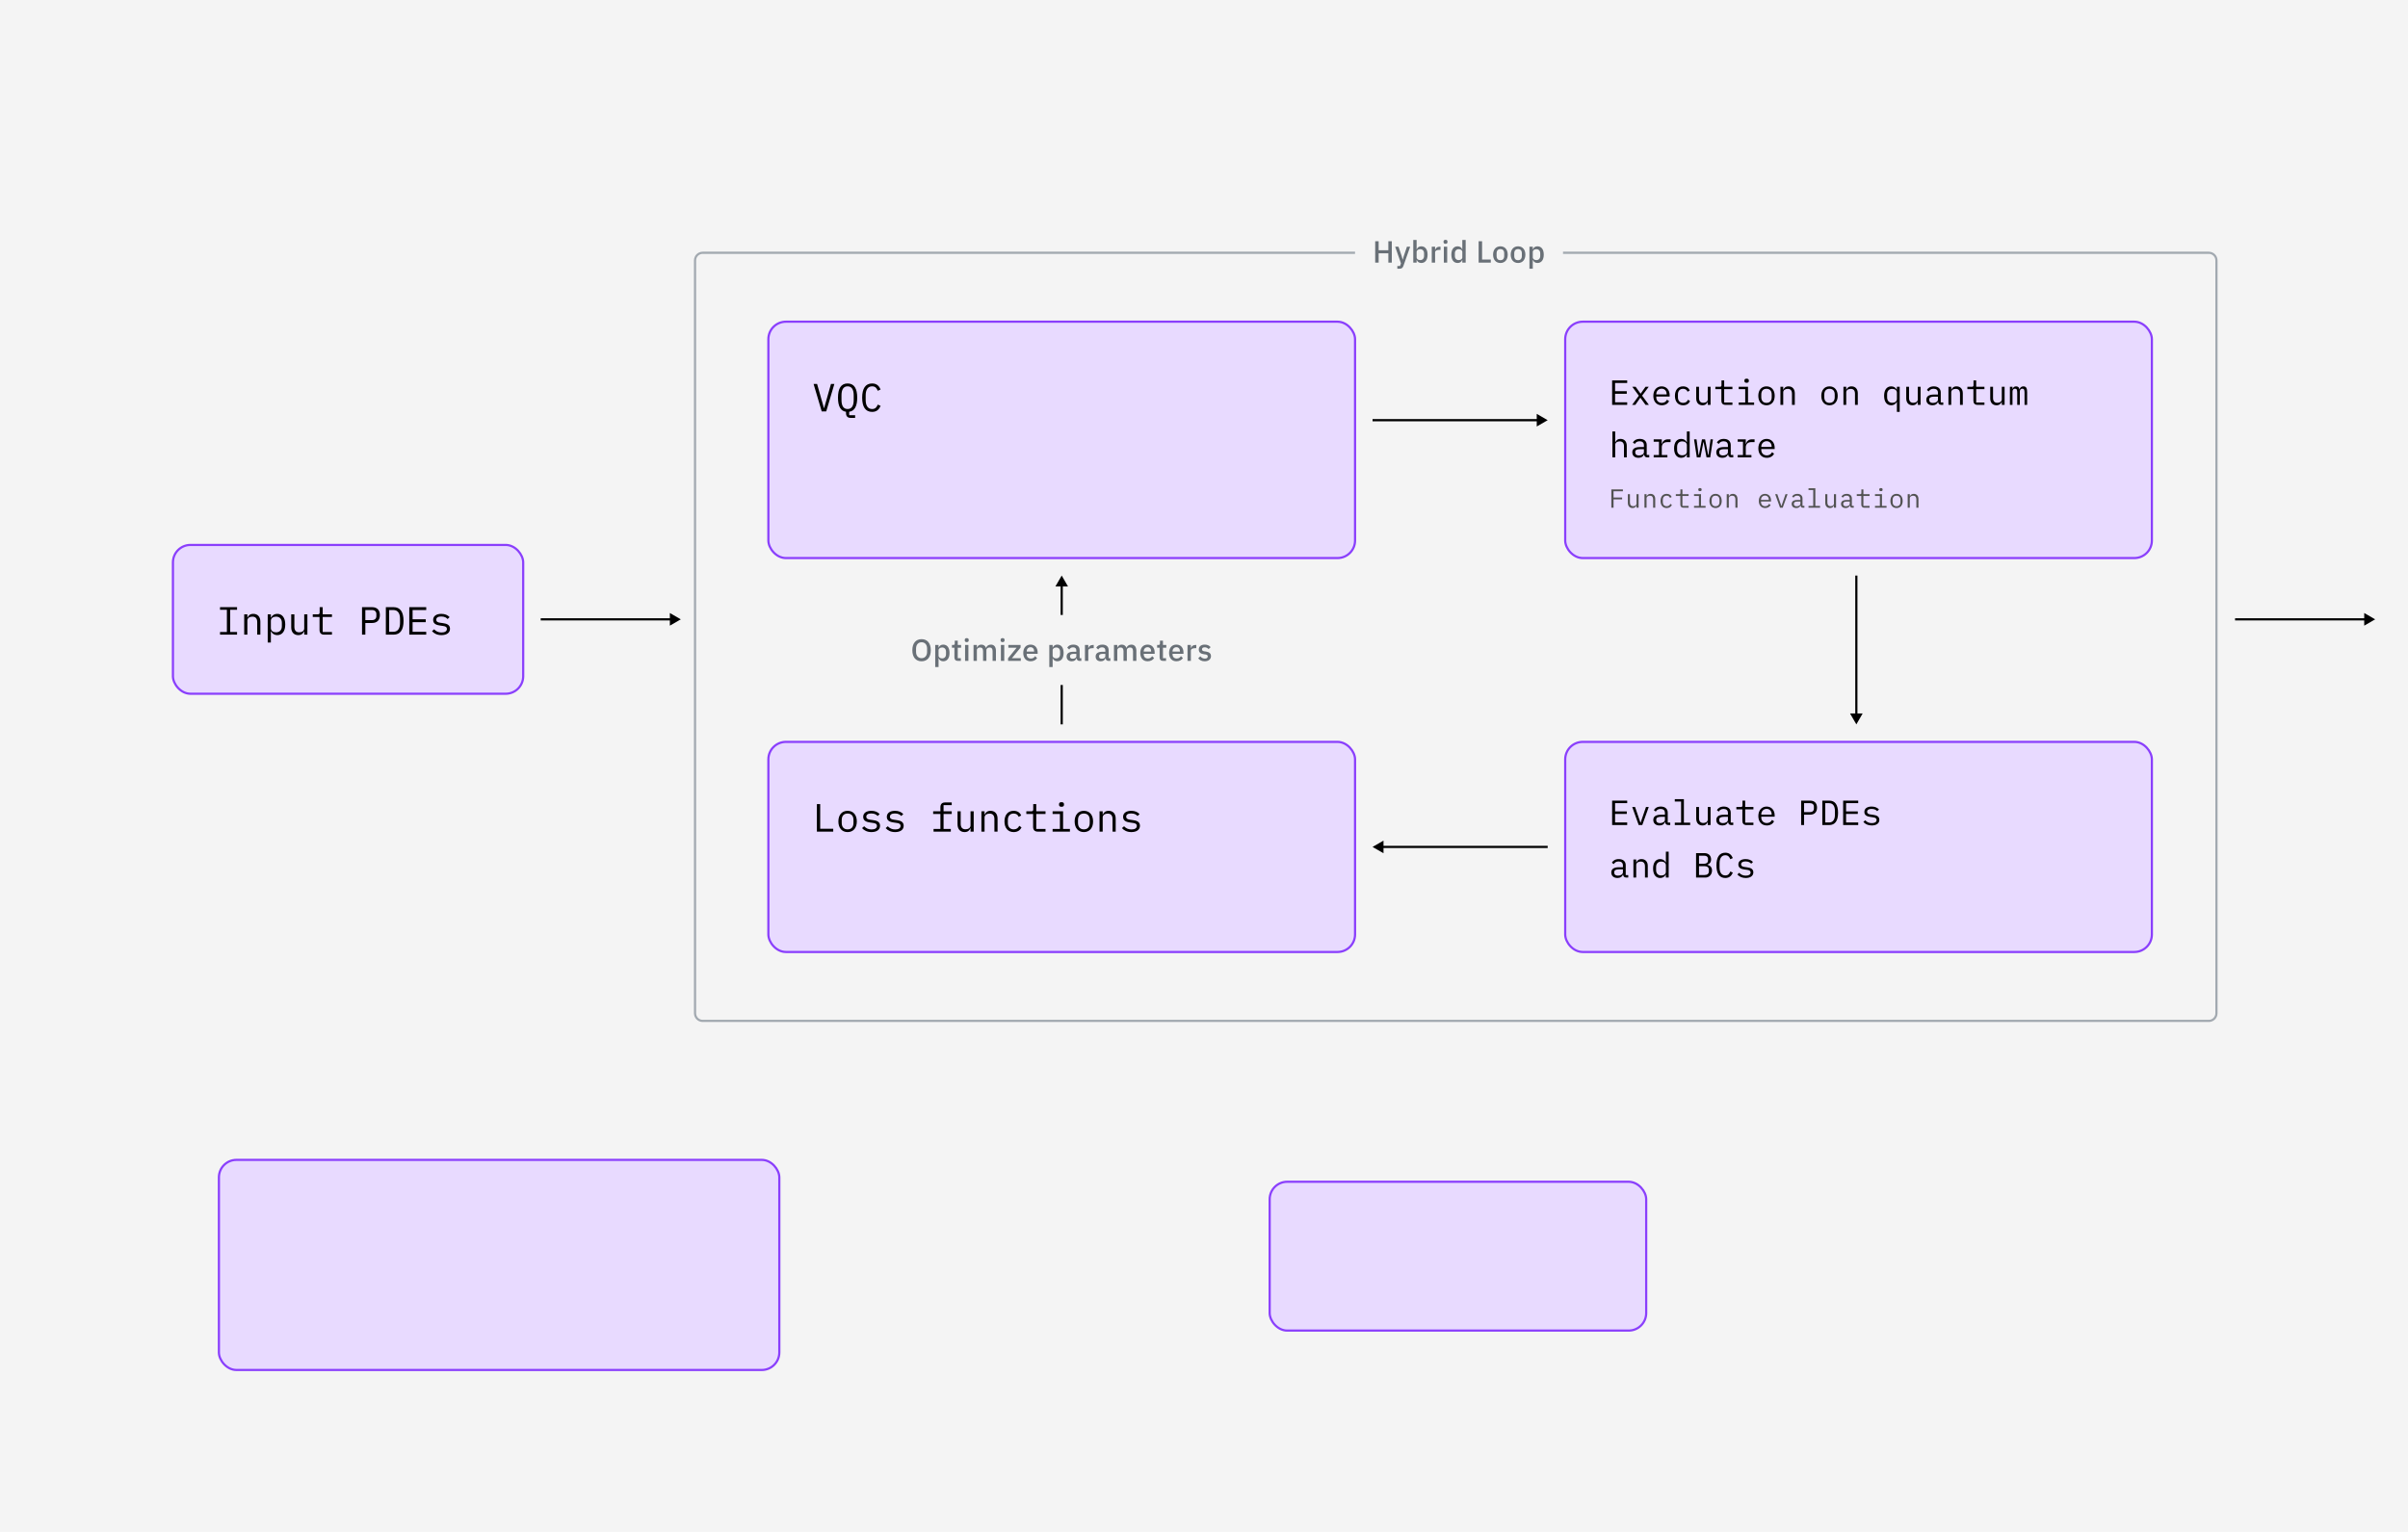 <svg xmlns="http://www.w3.org/2000/svg" width="1100" height="700" viewBox="0 0 1100 700" fill="none">
<rect width="1100" height="700" fill="#F4F4F4"/>
<rect x="79" y="249" width="160" height="68" rx="8" fill="#E8DAFF"/>
<rect x="79" y="249" width="160" height="68" rx="8" stroke="#8A3FFC"/>
<path d="M108.288 290H100.512V288.794H103.644V278.642H100.512V277.436H108.288V278.642H105.156V288.794H108.288V290ZM112.997 290H111.557V280.712H112.997V282.224H113.069C113.465 281.306 114.185 280.496 115.715 280.496C117.659 280.496 118.937 281.792 118.937 284.042V290H117.497V284.294C117.497 282.602 116.723 281.774 115.301 281.774C114.149 281.774 112.997 282.332 112.997 283.556V290ZM122.296 293.6V280.712H123.736V282.224H123.808C124.402 281.09 125.374 280.496 126.67 280.496C128.938 280.496 130.306 282.314 130.306 285.356C130.306 288.398 128.938 290.216 126.67 290.216C125.374 290.216 124.402 289.622 123.808 288.488H123.736V293.6H122.296ZM126.112 288.938C127.786 288.938 128.758 287.822 128.758 286.148V284.564C128.758 282.89 127.786 281.774 126.112 281.774C124.834 281.774 123.736 282.44 123.736 283.682V287.03C123.736 288.272 124.834 288.938 126.112 288.938ZM138.975 290V288.488H138.903C138.507 289.406 137.787 290.216 136.257 290.216C134.313 290.216 133.035 288.92 133.035 286.67V280.712H134.475V286.418C134.475 288.11 135.249 288.938 136.671 288.938C137.823 288.938 138.975 288.38 138.975 287.156V280.712H140.415V290H138.975ZM151.64 290H148.022C146.618 290 145.97 289.118 145.97 287.876V281.936H142.874V280.712H145.178C145.79 280.712 146.024 280.496 146.024 279.866V277.436H147.41V280.712H151.64V281.936H147.41V288.776H151.64V290ZM166.89 290H165.378V277.436H169.95C172.272 277.436 173.532 278.786 173.532 281.054C173.532 283.322 172.272 284.672 169.95 284.672H166.89V290ZM166.89 278.75V283.358H169.914C171.174 283.358 171.93 282.692 171.93 281.522V280.586C171.93 279.416 171.174 278.75 169.914 278.75H166.89ZM176.261 290V277.436H179.771C182.831 277.436 184.343 279.596 184.343 283.718C184.343 287.84 182.831 290 179.771 290H176.261ZM177.773 288.686H179.699C181.697 288.686 182.741 287.21 182.741 284.69V282.746C182.741 280.226 181.697 278.75 179.699 278.75H177.773V288.686ZM194.704 290H186.964V277.436H194.704V278.75H188.476V282.98H194.488V284.294H188.476V288.686H194.704V290ZM201.645 290.216C199.701 290.216 198.315 289.496 197.343 288.398L198.315 287.552C199.197 288.488 200.205 289.01 201.681 289.01C203.121 289.01 204.147 288.506 204.147 287.408C204.147 286.436 203.355 286.184 202.509 286.058L201.051 285.842C199.737 285.644 197.865 285.284 197.865 283.268C197.865 281.414 199.449 280.496 201.609 280.496C203.283 280.496 204.507 281.054 205.389 281.99L204.453 282.872C204.021 282.35 203.193 281.702 201.555 281.702C200.097 281.702 199.287 282.224 199.287 283.178C199.287 284.15 200.097 284.402 200.925 284.528L202.383 284.744C203.715 284.942 205.569 285.302 205.569 287.318C205.569 289.154 204.021 290.216 201.645 290.216Z" fill="black"/>
<rect x="351" y="147" width="268" height="108" rx="8" fill="#E8DAFF"/>
<rect x="351" y="147" width="268" height="108" rx="8" stroke="#8A3FFC"/>
<path d="M377.426 188H375.374L371.648 175.436H373.25L375.032 181.718L376.382 186.47H376.472L377.822 181.718L379.604 175.436H381.152L377.426 188ZM390.631 189.728V190.952H388.525C387.121 190.952 386.473 190.07 386.473 188.828V188.162C383.917 187.82 382.801 185.48 382.801 181.718C382.801 177.614 384.133 175.22 387.193 175.22C390.253 175.22 391.585 177.614 391.585 181.718C391.585 185.48 390.451 187.82 387.913 188.162V189.728H390.631ZM387.193 186.902C389.191 186.902 389.983 185.264 389.983 182.744V180.692C389.983 178.172 389.191 176.534 387.193 176.534C385.195 176.534 384.403 178.172 384.403 180.692V182.744C384.403 185.264 385.195 186.902 387.193 186.902ZM398.4 188.216C395.34 188.216 393.846 185.894 393.846 181.718C393.846 177.542 395.34 175.22 398.4 175.22C400.704 175.22 401.658 176.606 402.27 177.974L400.974 178.568C400.524 177.452 399.93 176.534 398.4 176.534C396.402 176.534 395.448 178.172 395.448 180.692V182.744C395.448 185.264 396.402 186.902 398.4 186.902C399.93 186.902 400.524 185.984 400.974 184.868L402.27 185.462C401.658 186.83 400.704 188.216 398.4 188.216Z" fill="black"/>
<rect x="351" y="339" width="268" height="96" rx="8" fill="#E8DAFF"/>
<rect x="351" y="339" width="268" height="96" rx="8" stroke="#8A3FFC"/>
<path d="M380.63 380H373.16V367.436H374.672V378.686H380.63V380ZM387.193 380.216C384.583 380.216 382.981 378.308 382.981 375.356C382.981 372.404 384.583 370.496 387.193 370.496C389.803 370.496 391.405 372.404 391.405 375.356C391.405 378.308 389.803 380.216 387.193 380.216ZM387.193 378.974C388.795 378.974 389.875 378.02 389.875 376.022V374.69C389.875 372.692 388.795 371.738 387.193 371.738C385.591 371.738 384.511 372.692 384.511 374.69V376.022C384.511 378.02 385.591 378.974 387.193 378.974ZM398.094 380.216C396.15 380.216 394.764 379.496 393.792 378.398L394.764 377.552C395.646 378.488 396.654 379.01 398.13 379.01C399.57 379.01 400.596 378.506 400.596 377.408C400.596 376.436 399.804 376.184 398.958 376.058L397.5 375.842C396.186 375.644 394.314 375.284 394.314 373.268C394.314 371.414 395.898 370.496 398.058 370.496C399.732 370.496 400.956 371.054 401.838 371.99L400.902 372.872C400.47 372.35 399.642 371.702 398.004 371.702C396.546 371.702 395.736 372.224 395.736 373.178C395.736 374.15 396.546 374.402 397.374 374.528L398.832 374.744C400.164 374.942 402.018 375.302 402.018 377.318C402.018 379.154 400.47 380.216 398.094 380.216ZM408.887 380.216C406.943 380.216 405.557 379.496 404.585 378.398L405.557 377.552C406.439 378.488 407.447 379.01 408.923 379.01C410.363 379.01 411.389 378.506 411.389 377.408C411.389 376.436 410.597 376.184 409.751 376.058L408.293 375.842C406.979 375.644 405.107 375.284 405.107 373.268C405.107 371.414 406.691 370.496 408.851 370.496C410.525 370.496 411.749 371.054 412.631 371.99L411.695 372.872C411.263 372.35 410.435 371.702 408.797 371.702C407.339 371.702 406.529 372.224 406.529 373.178C406.529 374.15 407.339 374.402 408.167 374.528L409.625 374.744C410.957 374.942 412.811 375.302 412.811 377.318C412.811 379.154 411.263 380.216 408.887 380.216ZM426.459 380V378.776H429.591V371.936H426.279V370.712H429.591V368.804C429.591 367.562 430.239 366.68 431.643 366.68H434.757V367.904H431.031V370.712H434.757V371.936H431.031V378.776H434.343V380H426.459ZM443.354 380V378.488H443.282C442.886 379.406 442.166 380.216 440.636 380.216C438.692 380.216 437.414 378.92 437.414 376.67V370.712H438.854V376.418C438.854 378.11 439.628 378.938 441.05 378.938C442.202 378.938 443.354 378.38 443.354 377.156V370.712H444.794V380H443.354ZM449.755 380H448.315V370.712H449.755V372.224H449.827C450.223 371.306 450.943 370.496 452.473 370.496C454.417 370.496 455.695 371.792 455.695 374.042V380H454.255V374.294C454.255 372.602 453.481 371.774 452.059 371.774C450.907 371.774 449.755 372.332 449.755 373.556V380ZM463.068 380.216C460.404 380.216 458.856 378.29 458.856 375.356C458.856 372.404 460.422 370.496 463.05 370.496C464.85 370.496 465.966 371.378 466.488 372.638L465.336 373.25C464.994 372.296 464.202 371.738 463.05 371.738C461.358 371.738 460.404 372.926 460.404 374.564V376.148C460.404 377.786 461.34 378.974 463.086 378.974C464.328 378.974 465.138 378.362 465.606 377.354L466.632 378.056C466.092 379.298 464.922 380.216 463.068 380.216ZM477.605 380H473.987C472.583 380 471.935 379.118 471.935 377.876V371.936H468.839V370.712H471.143C471.755 370.712 471.989 370.496 471.989 369.866V367.436H473.375V370.712H477.605V371.936H473.375V378.776H477.605V380ZM484.906 368.66C484.078 368.66 483.772 368.264 483.772 367.742V367.454C483.772 366.932 484.078 366.536 484.906 366.536C485.734 366.536 486.04 366.932 486.04 367.454V367.742C486.04 368.264 485.734 368.66 484.906 368.66ZM480.838 380V378.776H484.186V371.936H480.838V370.712H485.626V378.776H488.758V380H480.838ZM495.123 380.216C492.513 380.216 490.911 378.308 490.911 375.356C490.911 372.404 492.513 370.496 495.123 370.496C497.733 370.496 499.335 372.404 499.335 375.356C499.335 378.308 497.733 380.216 495.123 380.216ZM495.123 378.974C496.725 378.974 497.805 378.02 497.805 376.022V374.69C497.805 372.692 496.725 371.738 495.123 371.738C493.521 371.738 492.441 372.692 492.441 374.69V376.022C492.441 378.02 493.521 378.974 495.123 378.974ZM503.72 380H502.28V370.712H503.72V372.224H503.792C504.188 371.306 504.908 370.496 506.438 370.496C508.382 370.496 509.66 371.792 509.66 374.042V380H508.22V374.294C508.22 372.602 507.446 371.774 506.024 371.774C504.872 371.774 503.72 372.332 503.72 373.556V380ZM516.817 380.216C514.873 380.216 513.487 379.496 512.515 378.398L513.487 377.552C514.369 378.488 515.377 379.01 516.853 379.01C518.293 379.01 519.319 378.506 519.319 377.408C519.319 376.436 518.527 376.184 517.681 376.058L516.223 375.842C514.909 375.644 513.037 375.284 513.037 373.268C513.037 371.414 514.621 370.496 516.781 370.496C518.455 370.496 519.679 371.054 520.561 371.99L519.625 372.872C519.193 372.35 518.365 371.702 516.727 371.702C515.269 371.702 514.459 372.224 514.459 373.178C514.459 374.15 515.269 374.402 516.097 374.528L517.555 374.744C518.887 374.942 520.741 375.302 520.741 377.318C520.741 379.154 519.193 380.216 516.817 380.216Z" fill="black"/>
<rect x="580" y="540" width="172" height="68" rx="8" fill="#E8DAFF"/>
<rect x="580" y="540" width="172" height="68" rx="8" stroke="#8A3FFC"/>
<path d="M1118.4 290.216C1115.34 290.216 1114.01 287.822 1114.01 283.718C1114.01 279.614 1115.34 277.22 1118.4 277.22C1121.46 277.22 1122.79 279.614 1122.79 283.718C1122.79 287.822 1121.46 290.216 1118.4 290.216ZM1118.4 288.902C1120.4 288.902 1121.19 287.264 1121.19 284.744V282.692C1121.19 280.172 1120.4 278.534 1118.4 278.534C1116.4 278.534 1115.61 280.172 1115.61 282.692V284.744C1115.61 287.264 1116.4 288.902 1118.4 288.902ZM1125.5 293.6V280.712H1126.94V282.224H1127.01C1127.61 281.09 1128.58 280.496 1129.88 280.496C1132.14 280.496 1133.51 282.314 1133.51 285.356C1133.51 288.398 1132.14 290.216 1129.88 290.216C1128.58 290.216 1127.61 289.622 1127.01 288.488H1126.94V293.6H1125.5ZM1129.32 288.938C1130.99 288.938 1131.96 287.822 1131.96 286.148V284.564C1131.96 282.89 1130.99 281.774 1129.32 281.774C1128.04 281.774 1126.94 282.44 1126.94 283.682V287.03C1126.94 288.272 1128.04 288.938 1129.32 288.938ZM1144.05 290H1140.44C1139.03 290 1138.38 289.118 1138.38 287.876V281.936H1135.29V280.712H1137.59C1138.2 280.712 1138.44 280.496 1138.44 279.866V277.436H1139.82V280.712H1144.05V281.936H1139.82V288.776H1144.05V290ZM1151.35 278.66C1150.53 278.66 1150.22 278.264 1150.22 277.742V277.454C1150.22 276.932 1150.53 276.536 1151.35 276.536C1152.18 276.536 1152.49 276.932 1152.49 277.454V277.742C1152.49 278.264 1152.18 278.66 1151.35 278.66ZM1147.29 290V288.776H1150.63V281.936H1147.29V280.712H1152.07V288.776H1155.21V290H1147.29ZM1158.48 290H1157.14V280.712H1158.48V281.792H1158.55C1158.84 281.072 1159.3 280.496 1160.33 280.496C1161.39 280.496 1161.91 281.09 1162.02 281.954H1162.08C1162.42 281.108 1162.99 280.496 1164.09 280.496C1165.6 280.496 1166 281.594 1166 283.556V290H1164.67V283.79C1164.67 282.206 1164.4 281.684 1163.53 281.684C1162.78 281.684 1162.24 282.188 1162.24 283.178V290H1160.91V283.79C1160.91 282.206 1160.64 281.684 1159.79 281.684C1159.02 281.684 1158.48 282.188 1158.48 283.178V290ZM1176.86 290H1175.87C1174.76 290 1174.33 289.352 1174.22 288.488H1174.13C1173.73 289.55 1172.85 290.216 1171.34 290.216C1169.39 290.216 1168.15 289.136 1168.15 287.39C1168.15 285.68 1169.36 284.69 1172.15 284.69H1174.13V283.772C1174.13 282.422 1173.32 281.72 1171.91 281.72C1170.67 281.72 1169.92 282.242 1169.43 283.088L1168.46 282.368C1168.93 281.396 1170.11 280.496 1172 280.496C1174.18 280.496 1175.57 281.666 1175.57 283.628V288.74H1176.86V290ZM1171.59 289.01C1173.07 289.01 1174.13 288.254 1174.13 287.3V285.77H1172.15C1170.44 285.77 1169.66 286.274 1169.66 287.174V287.552C1169.66 288.506 1170.4 289.01 1171.59 289.01ZM1179.2 290V288.776H1182.44V277.904H1179.2V276.68H1183.88V288.776H1187.12V290H1179.2ZM1205.77 290H1203.72L1199.99 277.436H1201.59L1203.38 283.718L1204.73 288.47H1204.82L1206.17 283.718L1207.95 277.436H1209.5L1205.77 290ZM1218.97 291.728V292.952H1216.87C1215.46 292.952 1214.82 292.07 1214.82 290.828V290.162C1212.26 289.82 1211.14 287.48 1211.14 283.718C1211.14 279.614 1212.48 277.22 1215.54 277.22C1218.6 277.22 1219.93 279.614 1219.93 283.718C1219.93 287.48 1218.79 289.82 1216.26 290.162V291.728H1218.97ZM1215.54 288.902C1217.53 288.902 1218.33 287.264 1218.33 284.744V282.692C1218.33 280.172 1217.53 278.534 1215.54 278.534C1213.54 278.534 1212.75 280.172 1212.75 282.692V284.744C1212.75 287.264 1213.54 288.902 1215.54 288.902ZM1226.74 290.216C1223.68 290.216 1222.19 287.894 1222.19 283.718C1222.19 279.542 1223.68 277.22 1226.74 277.22C1229.05 277.22 1230 278.606 1230.61 279.974L1229.32 280.568C1228.87 279.452 1228.27 278.534 1226.74 278.534C1224.75 278.534 1223.79 280.172 1223.79 282.692V284.744C1223.79 287.264 1224.75 288.902 1226.74 288.902C1228.27 288.902 1228.87 287.984 1229.32 286.868L1230.61 287.462C1230 288.83 1229.05 290.216 1226.74 290.216Z" fill="black" style="translate: -505px 290px;"/>
<rect x="100" y="530" width="256" height="96" rx="8" fill="#E8DAFF"/>
<rect x="100" y="530" width="256" height="96" rx="8" stroke="#8A3FFC"/>
<path d="M1497.8 273.192C1495.08 273.192 1493.9 271.064 1493.9 267.416C1493.9 263.768 1495.08 261.64 1497.8 261.64C1500.52 261.64 1501.7 263.768 1501.7 267.416C1501.7 271.064 1500.52 273.192 1497.8 273.192ZM1497.8 272.024C1499.58 272.024 1500.28 270.568 1500.28 268.328V266.504C1500.28 264.264 1499.58 262.808 1497.8 262.808C1496.02 262.808 1495.32 264.264 1495.32 266.504V268.328C1495.32 270.568 1496.02 272.024 1497.8 272.024ZM1503.87 261.832H1505.22V268.536C1505.22 270.696 1505.3 272.024 1507.39 272.024C1509.49 272.024 1509.57 270.696 1509.57 268.536V261.832H1510.91V268.216C1510.91 271.528 1510.43 273.192 1507.39 273.192C1504.35 273.192 1503.87 271.528 1503.87 268.216V261.832ZM1521.39 263H1517.66V273H1516.32V263H1512.59V261.832H1521.39V263ZM1524.57 273H1523.22V261.832H1527.29C1529.35 261.832 1530.47 263.032 1530.47 265.048C1530.47 267.064 1529.35 268.264 1527.29 268.264H1524.57V273ZM1524.57 263V267.096H1527.25C1528.37 267.096 1529.05 266.504 1529.05 265.464V264.632C1529.05 263.592 1528.37 263 1527.25 263H1524.57ZM1532.66 261.832H1534V268.536C1534 270.696 1534.08 272.024 1536.18 272.024C1538.27 272.024 1538.35 270.696 1538.35 268.536V261.832H1539.7V268.216C1539.7 271.528 1539.22 273.192 1536.18 273.192C1533.14 273.192 1532.66 271.528 1532.66 268.216V261.832ZM1550.17 263H1546.44V273H1545.1V263H1541.37V261.832H1550.17V263ZM1555.36 273.144C1554.5 273.144 1554.18 272.728 1554.18 272.184V271.896C1554.18 271.352 1554.5 270.936 1555.36 270.936C1556.23 270.936 1556.55 271.352 1556.55 271.896V272.184C1556.55 272.728 1556.23 273.144 1555.36 273.144ZM1555.36 266.808C1554.5 266.808 1554.18 266.392 1554.18 265.848V265.56C1554.18 265.016 1554.5 264.6 1555.36 264.6C1556.23 264.6 1556.55 265.016 1556.55 265.56V265.848C1556.55 266.392 1556.23 266.808 1555.36 266.808ZM1497.77 297.192C1495.77 297.192 1494.55 296.376 1493.72 295.224L1494.7 294.424C1495.56 295.512 1496.47 296.04 1497.82 296.04C1499.43 296.04 1500.31 295.256 1500.31 293.912C1500.31 292.824 1499.75 292.248 1498.23 291.992L1496.98 291.784C1494.79 291.416 1494.1 290.152 1494.1 288.744C1494.1 286.696 1495.56 285.64 1497.83 285.64C1499.61 285.64 1500.82 286.28 1501.58 287.352L1500.63 288.168C1500.01 287.352 1499.21 286.792 1497.82 286.792C1496.31 286.792 1495.46 287.448 1495.46 288.712C1495.46 289.704 1495.98 290.344 1497.56 290.616L1498.76 290.824C1500.95 291.208 1501.67 292.424 1501.67 293.88C1501.67 295.944 1500.25 297.192 1497.77 297.192ZM1507.39 297.192C1505.07 297.192 1503.65 295.496 1503.65 292.872C1503.65 290.248 1505.07 288.552 1507.39 288.552C1509.71 288.552 1511.14 290.248 1511.14 292.872C1511.14 295.496 1509.71 297.192 1507.39 297.192ZM1507.39 296.088C1508.82 296.088 1509.78 295.24 1509.78 293.464V292.28C1509.78 290.504 1508.82 289.656 1507.39 289.656C1505.97 289.656 1505.01 290.504 1505.01 292.28V293.464C1505.01 295.24 1505.97 296.088 1507.39 296.088ZM1513.47 297V295.912H1516.35V286.248H1513.47V285.16H1517.63V295.912H1520.51V297H1513.47ZM1528.53 297V295.656H1528.47C1528.12 296.472 1527.48 297.192 1526.12 297.192C1524.39 297.192 1523.25 296.04 1523.25 294.04V288.744H1524.53V293.816C1524.53 295.32 1525.22 296.056 1526.49 296.056C1527.51 296.056 1528.53 295.56 1528.53 294.472V288.744H1529.81V297H1528.53ZM1539.79 297H1536.58C1535.33 297 1534.75 296.216 1534.75 295.112V289.832H1532V288.744H1534.05C1534.59 288.744 1534.8 288.552 1534.8 287.992V285.832H1536.03V288.744H1539.79V289.832H1536.03V295.912H1539.79V297ZM1546.28 286.92C1545.54 286.92 1545.27 286.568 1545.27 286.104V285.848C1545.27 285.384 1545.54 285.032 1546.28 285.032C1547.02 285.032 1547.29 285.384 1547.29 285.848V286.104C1547.29 286.568 1547.02 286.92 1546.28 286.92ZM1542.66 297V295.912H1545.64V289.832H1542.66V288.744H1546.92V295.912H1549.7V297H1542.66ZM1555.36 297.192C1553.04 297.192 1551.62 295.496 1551.62 292.872C1551.62 290.248 1553.04 288.552 1555.36 288.552C1557.68 288.552 1559.11 290.248 1559.11 292.872C1559.11 295.496 1557.68 297.192 1555.36 297.192ZM1555.36 296.088C1556.79 296.088 1557.75 295.24 1557.75 293.464V292.28C1557.75 290.504 1556.79 289.656 1555.36 289.656C1553.94 289.656 1552.98 290.504 1552.98 292.28V293.464C1552.98 295.24 1553.94 296.088 1555.36 296.088ZM1563 297H1561.72V288.744H1563V290.088H1563.07C1563.42 289.272 1564.06 288.552 1565.42 288.552C1567.15 288.552 1568.28 289.704 1568.28 291.704V297H1567V291.928C1567 290.424 1566.32 289.688 1565.05 289.688C1564.03 289.688 1563 290.184 1563 291.272V297ZM1588.14 297H1587.26C1586.27 297 1585.89 296.424 1585.79 295.656H1585.71C1585.36 296.6 1584.58 297.192 1583.23 297.192C1581.5 297.192 1580.4 296.232 1580.4 294.68C1580.4 293.16 1581.47 292.28 1583.95 292.28H1585.71V291.464C1585.71 290.264 1584.99 289.64 1583.74 289.64C1582.64 289.64 1581.97 290.104 1581.54 290.856L1580.67 290.216C1581.09 289.352 1582.14 288.552 1583.82 288.552C1585.76 288.552 1586.99 289.592 1586.99 291.336V295.88H1588.14V297ZM1583.46 296.12C1584.77 296.12 1585.71 295.448 1585.71 294.6V293.24H1583.95C1582.43 293.24 1581.74 293.688 1581.74 294.488V294.824C1581.74 295.672 1582.4 296.12 1583.46 296.12ZM1590.17 297V295.912H1592.59V289.832H1590.17V288.744H1593.87V290.824H1593.95C1594.27 289.736 1595 288.744 1596.73 288.744H1597.88V290.024H1596.33C1594.71 290.024 1593.87 291.064 1593.87 292.344V295.912H1596.44V297H1590.17ZM1599.76 297V295.912H1602.18V289.832H1599.76V288.744H1603.46V290.824H1603.54C1603.86 289.736 1604.6 288.744 1606.32 288.744H1607.48V290.024H1605.92C1604.31 290.024 1603.46 291.064 1603.46 292.344V295.912H1606.04V297H1599.76ZM1616.93 297H1616.05C1615.05 297 1614.67 296.424 1614.57 295.656H1614.49C1614.14 296.6 1613.36 297.192 1612.01 297.192C1610.29 297.192 1609.18 296.232 1609.18 294.68C1609.18 293.16 1610.25 292.28 1612.73 292.28H1614.49V291.464C1614.49 290.264 1613.77 289.64 1612.53 289.64C1611.42 289.64 1610.75 290.104 1610.32 290.856L1609.45 290.216C1609.87 289.352 1610.93 288.552 1612.61 288.552C1614.54 288.552 1615.77 289.592 1615.77 291.336V295.88H1616.93V297ZM1612.24 296.12C1613.55 296.12 1614.49 295.448 1614.49 294.6V293.24H1612.73C1611.21 293.24 1610.53 293.688 1610.53 294.488V294.824C1610.53 295.672 1611.18 296.12 1612.24 296.12ZM1623.8 292.2L1625.19 288.744H1626.47L1622.37 298.808C1621.99 299.752 1621.51 300.2 1620.26 300.2H1619.05V299.112H1620.97L1621.89 296.84L1618.57 288.744H1619.88L1621.27 292.2L1622.5 295.336H1622.57L1623.8 292.2Z" fill="black" style="translate: -1365px 290px;"/>
<rect x="715" y="147" width="268" height="108" rx="8" fill="#E8DAFF"/>
<rect x="715" y="147" width="268" height="108" rx="8" stroke="#8A3FFC"/>
<path d="M743.32 185H736.44V173.832H743.32V175H737.784V178.76H743.128V179.928H737.784V183.832H743.32V185ZM747.042 185H745.57L748.642 180.808L745.65 176.744H747.186L748.434 178.488L749.426 179.864H749.49L750.45 178.488L751.682 176.744H753.154L750.13 180.792L753.234 185H751.698L750.306 183.064L749.362 181.752H749.298L748.386 183.064L747.042 185ZM759.132 185.192C756.764 185.192 755.26 183.496 755.26 180.888C755.26 178.248 756.812 176.552 759.052 176.552C761.276 176.552 762.716 178.248 762.716 180.584V181.192H756.604V181.576C756.604 183.032 757.58 184.088 759.132 184.088C760.236 184.088 761.068 183.544 761.5 182.648L762.444 183.288C761.948 184.392 760.764 185.192 759.132 185.192ZM759.052 177.608C757.644 177.608 756.604 178.68 756.604 180.12V180.232H761.34V180.056C761.34 178.6 760.412 177.608 759.052 177.608ZM768.869 185.192C766.501 185.192 765.125 183.48 765.125 180.872C765.125 178.248 766.517 176.552 768.853 176.552C770.453 176.552 771.445 177.336 771.909 178.456L770.885 179C770.581 178.152 769.877 177.656 768.853 177.656C767.349 177.656 766.501 178.712 766.501 180.168V181.576C766.501 183.032 767.333 184.088 768.885 184.088C769.989 184.088 770.709 183.544 771.125 182.648L772.037 183.272C771.557 184.376 770.517 185.192 768.869 185.192ZM780.127 185V183.656H780.063C779.711 184.472 779.071 185.192 777.711 185.192C775.983 185.192 774.847 184.04 774.847 182.04V176.744H776.127V181.816C776.127 183.32 776.815 184.056 778.079 184.056C779.103 184.056 780.127 183.56 780.127 182.472V176.744H781.407V185H780.127ZM791.385 185H788.169C786.921 185 786.345 184.216 786.345 183.112V177.832H783.593V176.744H785.641C786.185 176.744 786.393 176.552 786.393 175.992V173.832H787.625V176.744H791.385V177.832H787.625V183.912H791.385V185ZM797.875 174.92C797.139 174.92 796.867 174.568 796.867 174.104V173.848C796.867 173.384 797.139 173.032 797.875 173.032C798.611 173.032 798.883 173.384 798.883 173.848V174.104C798.883 174.568 798.611 174.92 797.875 174.92ZM794.259 185V183.912H797.235V177.832H794.259V176.744H798.515V183.912H801.299V185H794.259ZM806.956 185.192C804.636 185.192 803.212 183.496 803.212 180.872C803.212 178.248 804.636 176.552 806.956 176.552C809.276 176.552 810.7 178.248 810.7 180.872C810.7 183.496 809.276 185.192 806.956 185.192ZM806.956 184.088C808.38 184.088 809.34 183.24 809.34 181.464V180.28C809.34 178.504 808.38 177.656 806.956 177.656C805.532 177.656 804.572 178.504 804.572 180.28V181.464C804.572 183.24 805.532 184.088 806.956 184.088ZM814.598 185H813.318V176.744H814.598V178.088H814.662C815.014 177.272 815.654 176.552 817.014 176.552C818.742 176.552 819.878 177.704 819.878 179.704V185H818.598V179.928C818.598 178.424 817.91 177.688 816.646 177.688C815.622 177.688 814.598 178.184 814.598 179.272V185ZM835.738 185.192C833.418 185.192 831.993 183.496 831.993 180.872C831.993 178.248 833.418 176.552 835.738 176.552C838.058 176.552 839.482 178.248 839.482 180.872C839.482 183.496 838.058 185.192 835.738 185.192ZM835.738 184.088C837.162 184.088 838.122 183.24 838.122 181.464V180.28C838.122 178.504 837.162 177.656 835.738 177.656C834.314 177.656 833.354 178.504 833.354 180.28V181.464C833.354 183.24 834.314 184.088 835.738 184.088ZM843.379 185H842.099V176.744H843.379V178.088H843.443C843.795 177.272 844.435 176.552 845.795 176.552C847.523 176.552 848.659 177.704 848.659 179.704V185H847.379V179.928C847.379 178.424 846.691 177.688 845.427 177.688C844.403 177.688 843.379 178.184 843.379 179.272V185ZM866.519 188.2V183.656H866.455C865.927 184.664 865.063 185.192 863.911 185.192C861.895 185.192 860.679 183.576 860.679 180.872C860.679 178.168 861.895 176.552 863.911 176.552C865.063 176.552 865.927 177.08 866.455 178.088H866.519V176.744H867.799V188.2H866.519ZM864.407 184.056C865.543 184.056 866.519 183.464 866.519 182.36V179.384C866.519 178.28 865.543 177.688 864.407 177.688C862.919 177.688 862.055 178.68 862.055 180.168V181.576C862.055 183.064 862.919 184.056 864.407 184.056ZM876.065 185V183.656H876.001C875.649 184.472 875.009 185.192 873.649 185.192C871.921 185.192 870.785 184.04 870.785 182.04V176.744H872.065V181.816C872.065 183.32 872.753 184.056 874.016 184.056C875.041 184.056 876.065 183.56 876.065 182.472V176.744H877.345V185H876.065ZM887.706 185H886.826C885.834 185 885.45 184.424 885.354 183.656H885.274C884.922 184.6 884.138 185.192 882.794 185.192C881.066 185.192 879.962 184.232 879.962 182.68C879.962 181.16 881.034 180.28 883.514 180.28H885.274V179.464C885.274 178.264 884.554 177.64 883.306 177.64C882.202 177.64 881.53 178.104 881.098 178.856L880.234 178.216C880.65 177.352 881.706 176.552 883.386 176.552C885.322 176.552 886.554 177.592 886.554 179.336V183.88H887.706V185ZM883.018 184.12C884.33 184.12 885.274 183.448 885.274 182.6V181.24H883.514C881.994 181.24 881.306 181.688 881.306 182.488V182.824C881.306 183.672 881.962 184.12 883.018 184.12ZM891.348 185H890.068V176.744H891.348V178.088H891.412C891.764 177.272 892.404 176.552 893.764 176.552C895.492 176.552 896.628 177.704 896.628 179.704V185H895.348V179.928C895.348 178.424 894.66 177.688 893.396 177.688C892.372 177.688 891.348 178.184 891.348 179.272V185ZM906.51 185H903.294C902.046 185 901.47 184.216 901.47 183.112V177.832H898.718V176.744H900.766C901.31 176.744 901.518 176.552 901.518 175.992V173.832H902.75V176.744H906.51V177.832H902.75V183.912H906.51V185ZM914.44 185V183.656H914.376C914.024 184.472 913.384 185.192 912.024 185.192C910.296 185.192 909.16 184.04 909.16 182.04V176.744H910.44V181.816C910.44 183.32 911.128 184.056 912.391 184.056C913.416 184.056 914.44 183.56 914.44 182.472V176.744H915.72V185H914.44ZM919.329 185H918.145V176.744H919.329V177.704H919.393C919.649 177.064 920.065 176.552 920.977 176.552C921.921 176.552 922.385 177.08 922.481 177.848H922.529C922.833 177.096 923.345 176.552 924.321 176.552C925.665 176.552 926.017 177.528 926.017 179.272V185H924.833V179.48C924.833 178.072 924.593 177.608 923.825 177.608C923.153 177.608 922.673 178.056 922.673 178.936V185H921.489V179.48C921.489 178.072 921.249 177.608 920.497 177.608C919.809 177.608 919.329 178.056 919.329 178.936V185ZM736.568 209V197.16H737.848V202.088H737.912C738.264 201.272 738.904 200.552 740.264 200.552C741.992 200.552 743.128 201.704 743.128 203.704V209H741.848V203.928C741.848 202.424 741.16 201.688 739.896 201.688C738.872 201.688 737.848 202.184 737.848 203.272V209H736.568ZM753.394 209H752.514C751.522 209 751.138 208.424 751.042 207.656H750.962C750.61 208.6 749.826 209.192 748.482 209.192C746.754 209.192 745.65 208.232 745.65 206.68C745.65 205.16 746.722 204.28 749.202 204.28H750.962V203.464C750.962 202.264 750.242 201.64 748.994 201.64C747.89 201.64 747.218 202.104 746.786 202.856L745.922 202.216C746.338 201.352 747.394 200.552 749.074 200.552C751.01 200.552 752.242 201.592 752.242 203.336V207.88H753.394V209ZM748.706 208.12C750.018 208.12 750.962 207.448 750.962 206.6V205.24H749.202C747.682 205.24 746.994 205.688 746.994 206.488V206.824C746.994 207.672 747.65 208.12 748.706 208.12ZM755.42 209V207.912H757.836V201.832H755.42V200.744H759.116V202.824H759.196C759.516 201.736 760.252 200.744 761.98 200.744H763.132V202.024H761.58C759.964 202.024 759.116 203.064 759.116 204.344V207.912H761.692V209H755.42ZM770.581 209V207.656H770.517C769.989 208.664 769.125 209.192 767.973 209.192C765.957 209.192 764.741 207.576 764.741 204.872C764.741 202.168 765.957 200.552 767.973 200.552C769.125 200.552 769.989 201.08 770.517 202.088H770.581V197.16H771.861V209H770.581ZM768.469 208.056C769.605 208.056 770.581 207.464 770.581 206.36V203.384C770.581 202.28 769.605 201.688 768.469 201.688C766.981 201.688 766.117 202.68 766.117 204.168V205.576C766.117 207.064 766.981 208.056 768.469 208.056ZM775.119 209L773.855 200.744H774.991L775.935 207.88H776.079L777.487 200.744H778.895L780.303 207.88H780.447L781.391 200.744H782.495L781.231 209H779.567L778.255 202.088H778.127L776.783 209H775.119ZM791.769 209H790.889C789.897 209 789.513 208.424 789.417 207.656H789.337C788.985 208.6 788.201 209.192 786.857 209.192C785.129 209.192 784.025 208.232 784.025 206.68C784.025 205.16 785.097 204.28 787.577 204.28H789.337V203.464C789.337 202.264 788.617 201.64 787.369 201.64C786.265 201.64 785.593 202.104 785.161 202.856L784.297 202.216C784.713 201.352 785.769 200.552 787.449 200.552C789.385 200.552 790.617 201.592 790.617 203.336V207.88H791.769V209ZM787.081 208.12C788.393 208.12 789.337 207.448 789.337 206.6V205.24H787.577C786.057 205.24 785.369 205.688 785.369 206.488V206.824C785.369 207.672 786.025 208.12 787.081 208.12ZM793.795 209V207.912H796.211V201.832H793.795V200.744H797.491V202.824H797.571C797.891 201.736 798.627 200.744 800.355 200.744H801.507V202.024H799.955C798.339 202.024 797.491 203.064 797.491 204.344V207.912H800.067V209H793.795ZM807.1 209.192C804.732 209.192 803.228 207.496 803.228 204.888C803.228 202.248 804.78 200.552 807.02 200.552C809.244 200.552 810.684 202.248 810.684 204.584V205.192H804.572V205.576C804.572 207.032 805.548 208.088 807.1 208.088C808.204 208.088 809.036 207.544 809.468 206.648L810.412 207.288C809.916 208.392 808.732 209.192 807.1 209.192ZM807.02 201.608C805.612 201.608 804.572 202.68 804.572 204.12V204.232H809.308V204.056C809.308 202.6 808.38 201.608 807.02 201.608Z" fill="black"/>
<path d="M737.088 232H736.08V223.624H741.36V224.5H737.088V227.32H741V228.196H737.088V232ZM747.579 232V230.992H747.531C747.267 231.604 746.787 232.144 745.767 232.144C744.471 232.144 743.619 231.28 743.619 229.78V225.808H744.579V229.612C744.579 230.74 745.095 231.292 746.043 231.292C746.811 231.292 747.579 230.92 747.579 230.104V225.808H748.539V232H747.579ZM752.167 232H751.207V225.808H752.167V226.816H752.215C752.479 226.204 752.959 225.664 753.979 225.664C755.275 225.664 756.127 226.528 756.127 228.028V232H755.167V228.196C755.167 227.068 754.651 226.516 753.703 226.516C752.935 226.516 752.167 226.888 752.167 227.704V232ZM761.362 232.144C759.586 232.144 758.554 230.86 758.554 228.904C758.554 226.936 759.598 225.664 761.35 225.664C762.55 225.664 763.294 226.252 763.642 227.092L762.874 227.5C762.646 226.864 762.118 226.492 761.35 226.492C760.222 226.492 759.586 227.284 759.586 228.376V229.432C759.586 230.524 760.21 231.316 761.374 231.316C762.202 231.316 762.742 230.908 763.054 230.236L763.738 230.704C763.378 231.532 762.598 232.144 761.362 232.144ZM771.373 232H768.961C768.025 232 767.593 231.412 767.593 230.584V226.624H765.529V225.808H767.065C767.473 225.808 767.629 225.664 767.629 225.244V223.624H768.553V225.808H771.373V226.624H768.553V231.184H771.373V232ZM776.561 224.44C776.009 224.44 775.805 224.176 775.805 223.828V223.636C775.805 223.288 776.009 223.024 776.561 223.024C777.113 223.024 777.317 223.288 777.317 223.636V223.828C777.317 224.176 777.113 224.44 776.561 224.44ZM773.849 232V231.184H776.081V226.624H773.849V225.808H777.041V231.184H779.129V232H773.849ZM783.692 232.144C781.952 232.144 780.884 230.872 780.884 228.904C780.884 226.936 781.952 225.664 783.692 225.664C785.432 225.664 786.5 226.936 786.5 228.904C786.5 230.872 785.432 232.144 783.692 232.144ZM783.692 231.316C784.76 231.316 785.48 230.68 785.48 229.348V228.46C785.48 227.128 784.76 226.492 783.692 226.492C782.624 226.492 781.904 227.128 781.904 228.46V229.348C781.904 230.68 782.624 231.316 783.692 231.316ZM789.743 232H788.783V225.808H789.743V226.816H789.791C790.055 226.204 790.535 225.664 791.555 225.664C792.851 225.664 793.703 226.528 793.703 228.028V232H792.743V228.196C792.743 227.068 792.227 226.516 791.279 226.516C790.511 226.516 789.743 226.888 789.743 227.704V232ZM806.346 232.144C804.57 232.144 803.442 230.872 803.442 228.916C803.442 226.936 804.606 225.664 806.286 225.664C807.954 225.664 809.034 226.936 809.034 228.688V229.144H804.45V229.432C804.45 230.524 805.182 231.316 806.346 231.316C807.174 231.316 807.798 230.908 808.122 230.236L808.83 230.716C808.458 231.544 807.57 232.144 806.346 232.144ZM806.286 226.456C805.23 226.456 804.45 227.26 804.45 228.34V228.424H808.002V228.292C808.002 227.2 807.306 226.456 806.286 226.456ZM814.365 232H813.141L810.921 225.808H811.893L812.781 228.4L813.741 231.196H813.789L814.749 228.4L815.637 225.808H816.585L814.365 232ZM824.268 232H823.608C822.864 232 822.576 231.568 822.504 230.992H822.444C822.18 231.7 821.592 232.144 820.584 232.144C819.288 232.144 818.46 231.424 818.46 230.26C818.46 229.12 819.264 228.46 821.124 228.46H822.444V227.848C822.444 226.948 821.904 226.48 820.968 226.48C820.14 226.48 819.636 226.828 819.312 227.392L818.664 226.912C818.976 226.264 819.768 225.664 821.028 225.664C822.48 225.664 823.404 226.444 823.404 227.752V231.16H824.268V232ZM820.752 231.34C821.736 231.34 822.444 230.836 822.444 230.2V229.18H821.124C819.984 229.18 819.468 229.516 819.468 230.116V230.368C819.468 231.004 819.96 231.34 820.752 231.34ZM826.144 232V231.184H828.304V223.936H826.144V223.12H829.264V231.184H831.424V232H826.144ZM837.763 232V230.992H837.715C837.451 231.604 836.971 232.144 835.951 232.144C834.655 232.144 833.803 231.28 833.803 229.78V225.808H834.763V229.612C834.763 230.74 835.279 231.292 836.227 231.292C836.995 231.292 837.763 230.92 837.763 230.104V225.808H838.723V232H837.763ZM846.814 232H846.154C845.41 232 845.122 231.568 845.05 230.992H844.99C844.726 231.7 844.138 232.144 843.13 232.144C841.834 232.144 841.006 231.424 841.006 230.26C841.006 229.12 841.81 228.46 843.67 228.46H844.99V227.848C844.99 226.948 844.45 226.48 843.514 226.48C842.686 226.48 842.182 226.828 841.858 227.392L841.21 226.912C841.522 226.264 842.314 225.664 843.574 225.664C845.026 225.664 845.95 226.444 845.95 227.752V231.16H846.814V232ZM843.298 231.34C844.282 231.34 844.99 230.836 844.99 230.2V229.18H843.67C842.53 229.18 842.014 229.516 842.014 230.116V230.368C842.014 231.004 842.506 231.34 843.298 231.34ZM854.042 232H851.63C850.694 232 850.262 231.412 850.262 230.584V226.624H848.198V225.808H849.734C850.142 225.808 850.298 225.664 850.298 225.244V223.624H851.222V225.808H854.042V226.624H851.222V231.184H854.042V232ZM859.229 224.44C858.677 224.44 858.473 224.176 858.473 223.828V223.636C858.473 223.288 858.677 223.024 859.229 223.024C859.781 223.024 859.985 223.288 859.985 223.636V223.828C859.985 224.176 859.781 224.44 859.229 224.44ZM856.517 232V231.184H858.749V226.624H856.517V225.808H859.709V231.184H861.797V232H856.517ZM866.36 232.144C864.62 232.144 863.552 230.872 863.552 228.904C863.552 226.936 864.62 225.664 866.36 225.664C868.1 225.664 869.168 226.936 869.168 228.904C869.168 230.872 868.1 232.144 866.36 232.144ZM866.36 231.316C867.428 231.316 868.148 230.68 868.148 229.348V228.46C868.148 227.128 867.428 226.492 866.36 226.492C865.292 226.492 864.572 227.128 864.572 228.46V229.348C864.572 230.68 865.292 231.316 866.36 231.316ZM872.412 232H871.452V225.808H872.412V226.816H872.46C872.724 226.204 873.204 225.664 874.224 225.664C875.52 225.664 876.372 226.528 876.372 228.028V232H875.412V228.196C875.412 227.068 874.896 226.516 873.948 226.516C873.18 226.516 872.412 226.888 872.412 227.704V232Z" fill="#525252"/>
<rect x="715" y="339" width="268" height="96" rx="8" fill="#E8DAFF"/>
<rect x="715" y="339" width="268" height="96" rx="8" stroke="#8A3FFC"/>
<path d="M743.32 377H736.44V365.832H743.32V367H737.784V370.76H743.128V371.928H737.784V375.832H743.32V377ZM750.21 377H748.578L745.618 368.744H746.914L748.098 372.2L749.378 375.928H749.442L750.722 372.2L751.906 368.744H753.17L750.21 377ZM762.988 377H762.108C761.116 377 760.732 376.424 760.636 375.656H760.556C760.204 376.6 759.42 377.192 758.076 377.192C756.348 377.192 755.243 376.232 755.243 374.68C755.243 373.16 756.316 372.28 758.796 372.28H760.556V371.464C760.556 370.264 759.836 369.64 758.588 369.64C757.484 369.64 756.812 370.104 756.38 370.856L755.516 370.216C755.932 369.352 756.988 368.552 758.668 368.552C760.604 368.552 761.836 369.592 761.836 371.336V375.88H762.988V377ZM758.299 376.12C759.612 376.12 760.556 375.448 760.556 374.6V373.24H758.796C757.276 373.24 756.588 373.688 756.588 374.488V374.824C756.588 375.672 757.244 376.12 758.299 376.12ZM765.061 377V375.912H767.941V366.248H765.061V365.16H769.221V375.912H772.101V377H765.061ZM780.127 377V375.656H780.063C779.711 376.472 779.071 377.192 777.711 377.192C775.983 377.192 774.847 376.04 774.847 374.04V368.744H776.127V373.816C776.127 375.32 776.815 376.056 778.079 376.056C779.103 376.056 780.127 375.56 780.127 374.472V368.744H781.407V377H780.127ZM791.769 377H790.889C789.897 377 789.513 376.424 789.417 375.656H789.337C788.985 376.6 788.201 377.192 786.857 377.192C785.129 377.192 784.025 376.232 784.025 374.68C784.025 373.16 785.097 372.28 787.577 372.28H789.337V371.464C789.337 370.264 788.617 369.64 787.369 369.64C786.265 369.64 785.593 370.104 785.161 370.856L784.297 370.216C784.713 369.352 785.769 368.552 787.449 368.552C789.385 368.552 790.617 369.592 790.617 371.336V375.88H791.769V377ZM787.081 376.12C788.393 376.12 789.337 375.448 789.337 374.6V373.24H787.577C786.057 373.24 785.369 373.688 785.369 374.488V374.824C785.369 375.672 786.025 376.12 787.081 376.12ZM800.979 377H797.763C796.515 377 795.939 376.216 795.939 375.112V369.832H793.187V368.744H795.235C795.779 368.744 795.987 368.552 795.987 367.992V365.832H797.219V368.744H800.979V369.832H797.219V375.912H800.979V377ZM807.1 377.192C804.732 377.192 803.228 375.496 803.228 372.888C803.228 370.248 804.78 368.552 807.02 368.552C809.244 368.552 810.684 370.248 810.684 372.584V373.192H804.572V373.576C804.572 375.032 805.548 376.088 807.1 376.088C808.204 376.088 809.036 375.544 809.468 374.648L810.412 375.288C809.916 376.392 808.732 377.192 807.1 377.192ZM807.02 369.608C805.612 369.608 804.572 370.68 804.572 372.12V372.232H809.308V372.056C809.308 370.6 808.38 369.608 807.02 369.608ZM824.128 377H822.784V365.832H826.848C828.912 365.832 830.032 367.032 830.032 369.048C830.032 371.064 828.912 372.264 826.848 372.264H824.128V377ZM824.128 367V371.096H826.816C827.936 371.096 828.608 370.504 828.608 369.464V368.632C828.608 367.592 827.936 367 826.816 367H824.128ZM832.458 377V365.832H835.578C838.298 365.832 839.642 367.752 839.642 371.416C839.642 375.08 838.298 377 835.578 377H832.458ZM833.802 375.832H835.514C837.29 375.832 838.218 374.52 838.218 372.28V370.552C838.218 368.312 837.29 367 835.514 367H833.802V375.832ZM848.851 377H841.971V365.832H848.851V367H843.315V370.76H848.659V371.928H843.315V375.832H848.851V377ZM855.021 377.192C853.293 377.192 852.061 376.552 851.197 375.576L852.061 374.824C852.845 375.656 853.741 376.12 855.053 376.12C856.333 376.12 857.245 375.672 857.245 374.696C857.245 373.832 856.541 373.608 855.789 373.496L854.493 373.304C853.325 373.128 851.661 372.808 851.661 371.016C851.661 369.368 853.069 368.552 854.989 368.552C856.477 368.552 857.565 369.048 858.349 369.88L857.517 370.664C857.133 370.2 856.397 369.624 854.941 369.624C853.645 369.624 852.925 370.088 852.925 370.936C852.925 371.8 853.645 372.024 854.381 372.136L855.677 372.328C856.861 372.504 858.509 372.824 858.509 374.616C858.509 376.248 857.133 377.192 855.021 377.192ZM743.8 401H742.92C741.928 401 741.544 400.424 741.448 399.656H741.368C741.016 400.6 740.232 401.192 738.888 401.192C737.16 401.192 736.056 400.232 736.056 398.68C736.056 397.16 737.128 396.28 739.608 396.28H741.368V395.464C741.368 394.264 740.648 393.64 739.4 393.64C738.296 393.64 737.624 394.104 737.192 394.856L736.328 394.216C736.744 393.352 737.8 392.552 739.48 392.552C741.416 392.552 742.648 393.592 742.648 395.336V399.88H743.8V401ZM739.112 400.12C740.424 400.12 741.368 399.448 741.368 398.6V397.24H739.608C738.088 397.24 737.4 397.688 737.4 398.488V398.824C737.4 399.672 738.056 400.12 739.112 400.12ZM747.442 401H746.162V392.744H747.442V394.088H747.506C747.858 393.272 748.498 392.552 749.858 392.552C751.586 392.552 752.722 393.704 752.722 395.704V401H751.442V395.928C751.442 394.424 750.754 393.688 749.49 393.688C748.466 393.688 747.442 394.184 747.442 395.272V401ZM760.988 401V399.656H760.924C760.396 400.664 759.532 401.192 758.38 401.192C756.364 401.192 755.148 399.576 755.148 396.872C755.148 394.168 756.364 392.552 758.38 392.552C759.532 392.552 760.396 393.08 760.924 394.088H760.988V389.16H762.267V401H760.988ZM758.876 400.056C760.012 400.056 760.988 399.464 760.988 398.36V395.384C760.988 394.28 760.012 393.688 758.876 393.688C757.388 393.688 756.524 394.68 756.524 396.168V397.576C756.524 399.064 757.388 400.056 758.876 400.056ZM774.783 401V389.832H778.575C780.479 389.832 781.647 390.968 781.647 392.712C781.647 394.04 780.927 394.792 779.903 395.112V395.16C781.151 395.448 782.063 396.232 782.063 397.784C782.063 399.592 780.783 401 779.055 401H774.783ZM776.127 399.832H778.655C779.887 399.832 780.639 399.272 780.639 398.136V397.48C780.639 396.36 779.887 395.784 778.655 395.784H776.127V399.832ZM776.127 394.68H778.431C779.551 394.68 780.239 394.184 780.239 393.16V392.536C780.239 391.512 779.551 391 778.431 391H776.127V394.68ZM788.137 401.192C785.417 401.192 784.089 399.128 784.089 395.416C784.089 391.704 785.417 389.64 788.137 389.64C790.185 389.64 791.033 390.872 791.577 392.088L790.425 392.616C790.025 391.624 789.497 390.808 788.137 390.808C786.361 390.808 785.513 392.264 785.513 394.504V396.328C785.513 398.568 786.361 400.024 788.137 400.024C789.497 400.024 790.025 399.208 790.425 398.216L791.577 398.744C791.033 399.96 790.185 401.192 788.137 401.192ZM797.459 401.192C795.731 401.192 794.499 400.552 793.635 399.576L794.499 398.824C795.283 399.656 796.179 400.12 797.491 400.12C798.771 400.12 799.683 399.672 799.683 398.696C799.683 397.832 798.979 397.608 798.227 397.496L796.931 397.304C795.763 397.128 794.099 396.808 794.099 395.016C794.099 393.368 795.507 392.552 797.427 392.552C798.915 392.552 800.003 393.048 800.786 393.88L799.955 394.664C799.571 394.2 798.835 393.624 797.379 393.624C796.083 393.624 795.363 394.088 795.363 394.936C795.363 395.8 796.083 396.024 796.819 396.136L798.115 396.328C799.299 396.504 800.947 396.824 800.947 398.616C800.947 400.248 799.571 401.192 797.459 401.192Z" fill="black"/>
<path d="M311 283L306 280.113V285.887L311 283ZM247 283V283.5H306.5V283V282.5H247V283Z" fill="black"/>
<path d="M1085 283L1080 280.113V285.887L1085 283ZM1021 283V283.5H1080.5V283V282.5H1021V283Z" fill="black" style="rotate: 90deg; translate: 950px -550px;"/>
<path d="M1465 283L1460 280.113V285.887L1465 283ZM1273 283V283.5H1460.5V283V282.5H1273V283Z" fill="black" style="rotate: 180deg; translate: 1840px 860px;"/>
<path d="M321 115.5H1009C1010.93 115.5 1012.5 117.067 1012.5 119V463C1012.5 464.933 1010.93 466.5 1009 466.5H321C319.067 466.5 317.5 464.933 317.5 463V119C317.5 117.067 319.067 115.5 321 115.5Z" stroke="#A2A9B0"/>
<path d="M707 192L702 189.113L702 194.887L707 192ZM627 192L627 192.5L702.5 192.5L702.5 192L702.5 191.5L627 191.5L627 192Z" fill="black"/>
<path d="M627 387L632 389.887L632 384.113L627 387ZM631.5 387L631.5 387.5L707 387.5L707 387L707 386.5L631.5 386.5L631.5 387Z" fill="black"/>
<path d="M848 331L850.887 326L845.113 326L848 331ZM848 263L847.5 263L847.5 326.5L848 326.5L848.5 326.5L848.5 263L848 263Z" fill="black"/>
<path d="M485 263L482.113 268L487.887 268L485 263ZM485 267.5L484.5 267.5L484.5 331L485 331L485.5 331L485.5 267.5L485 267.5Z" fill="black"/>
<rect x="619" y="99" width="95" height="32" fill="#F4F4F4"/>
<path d="M634.21 120V115.744H629.786V120H628.204V110.228H629.786V114.344H634.21V110.228H635.792V120H634.21ZM641.256 117.004L642.712 112.72H644.182L641.116 121.442C640.766 122.422 640.332 122.8 639.198 122.8H638.316V121.554H639.548L639.968 120.322L637.322 112.72H638.848L640.304 117.004L640.724 118.586H640.794L641.256 117.004ZM645.598 120V109.64H647.124V113.924H647.194C647.502 113.056 648.272 112.552 649.238 112.552C651.072 112.552 652.136 113.966 652.136 116.36C652.136 118.754 651.072 120.168 649.238 120.168C648.272 120.168 647.502 119.65 647.194 118.796H647.124V120H645.598ZM648.776 118.852C649.826 118.852 650.526 118.11 650.526 116.99V115.73C650.526 114.61 649.826 113.868 648.776 113.868C647.852 113.868 647.124 114.372 647.124 115.114V117.606C647.124 118.348 647.852 118.852 648.776 118.852ZM655.569 120H654.043V112.72H655.569V114.12H655.639C655.849 113.378 656.479 112.72 657.641 112.72H658.047V114.19H657.445C656.241 114.19 655.569 114.596 655.569 115.352V120ZM660.332 111.418C659.702 111.418 659.422 111.082 659.422 110.62V110.382C659.422 109.92 659.702 109.584 660.332 109.584C660.962 109.584 661.228 109.92 661.228 110.382V110.62C661.228 111.082 660.962 111.418 660.332 111.418ZM659.562 120V112.72H661.088V120H659.562ZM668.005 120V118.796H667.935C667.627 119.65 666.857 120.168 665.891 120.168C664.057 120.168 662.993 118.754 662.993 116.36C662.993 113.966 664.057 112.552 665.891 112.552C666.857 112.552 667.627 113.056 667.935 113.924H668.005V109.64H669.531V120H668.005ZM666.353 118.852C667.277 118.852 668.005 118.348 668.005 117.606V115.114C668.005 114.372 667.277 113.868 666.353 113.868C665.303 113.868 664.603 114.61 664.603 115.73V116.99C664.603 118.11 665.303 118.852 666.353 118.852ZM681.011 120H675.453V110.228H677.035V118.6H681.011V120ZM685.398 120.168C683.368 120.168 682.052 118.684 682.052 116.36C682.052 114.036 683.368 112.552 685.398 112.552C687.428 112.552 688.744 114.036 688.744 116.36C688.744 118.684 687.428 120.168 685.398 120.168ZM685.398 118.908C686.434 118.908 687.134 118.264 687.134 116.976V115.744C687.134 114.456 686.434 113.812 685.398 113.812C684.362 113.812 683.662 114.456 683.662 115.744V116.976C683.662 118.264 684.362 118.908 685.398 118.908ZM693.46 120.168C691.43 120.168 690.114 118.684 690.114 116.36C690.114 114.036 691.43 112.552 693.46 112.552C695.49 112.552 696.806 114.036 696.806 116.36C696.806 118.684 695.49 120.168 693.46 120.168ZM693.46 118.908C694.496 118.908 695.196 118.264 695.196 116.976V115.744C695.196 114.456 694.496 113.812 693.46 113.812C692.424 113.812 691.724 114.456 691.724 115.744V116.976C691.724 118.264 692.424 118.908 693.46 118.908ZM698.667 122.8V112.72H700.193V113.924H700.263C700.571 113.056 701.341 112.552 702.307 112.552C704.141 112.552 705.205 113.966 705.205 116.36C705.205 118.754 704.141 120.168 702.307 120.168C701.341 120.168 700.571 119.65 700.263 118.796H700.193V122.8H698.667ZM701.845 118.852C702.895 118.852 703.595 118.11 703.595 116.99V115.73C703.595 114.61 702.895 113.868 701.845 113.868C700.921 113.868 700.193 114.372 700.193 115.114V117.606C700.193 118.348 700.921 118.852 701.845 118.852Z" fill="#697077"/>
<rect x="408" y="281" width="154" height="32" fill="#F4F4F4"/>
<path d="M420.984 302.168C418.436 302.168 416.77 300.404 416.77 297.114C416.77 293.824 418.436 292.06 420.984 292.06C423.532 292.06 425.198 293.824 425.198 297.114C425.198 300.404 423.532 302.168 420.984 302.168ZM420.984 300.754C422.496 300.754 423.504 299.662 423.504 297.884V296.344C423.504 294.566 422.496 293.474 420.984 293.474C419.472 293.474 418.464 294.566 418.464 296.344V297.884C418.464 299.662 419.472 300.754 420.984 300.754ZM427.219 304.8V294.72H428.745V295.924H428.815C429.123 295.056 429.893 294.552 430.859 294.552C432.693 294.552 433.757 295.966 433.757 298.36C433.757 300.754 432.693 302.168 430.859 302.168C429.893 302.168 429.123 301.65 428.815 300.796H428.745V304.8H427.219ZM430.397 300.852C431.447 300.852 432.147 300.11 432.147 298.99V297.73C432.147 296.61 431.447 295.868 430.397 295.868C429.473 295.868 428.745 296.372 428.745 297.114V299.606C428.745 300.348 429.473 300.852 430.397 300.852ZM438.928 302H437.598C436.548 302 435.988 301.412 435.988 300.418V295.966H434.854V294.72H435.47C435.974 294.72 436.142 294.51 436.142 294.006V292.732H437.514V294.72H439.04V295.966H437.514V300.754H438.928V302ZM441.625 293.418C440.995 293.418 440.715 293.082 440.715 292.62V292.382C440.715 291.92 440.995 291.584 441.625 291.584C442.255 291.584 442.521 291.92 442.521 292.382V292.62C442.521 293.082 442.255 293.418 441.625 293.418ZM440.855 302V294.72H442.381V302H440.855ZM446.246 302H444.72V294.72H446.246V295.924H446.316C446.61 295.168 447.156 294.552 448.262 294.552C449.242 294.552 450.068 295.028 450.418 296.036H450.46C450.726 295.224 451.482 294.552 452.658 294.552C454.1 294.552 454.954 295.588 454.954 297.38V302H453.428V297.562C453.428 296.442 453.008 295.868 452.084 295.868C451.314 295.868 450.6 296.274 450.6 297.114V302H449.074V297.562C449.074 296.428 448.64 295.868 447.744 295.868C446.988 295.868 446.246 296.274 446.246 297.114V302ZM457.996 293.418C457.366 293.418 457.086 293.082 457.086 292.62V292.382C457.086 291.92 457.366 291.584 457.996 291.584C458.626 291.584 458.892 291.92 458.892 292.382V292.62C458.892 293.082 458.626 293.418 457.996 293.418ZM457.226 302V294.72H458.752V302H457.226ZM466.313 302H460.503V300.768L464.409 295.966H460.629V294.72H466.215V295.896L462.253 300.754H466.313V302ZM470.779 302.168C468.707 302.168 467.433 300.684 467.433 298.36C467.433 296.036 468.707 294.552 470.779 294.552C472.921 294.552 474.013 296.162 474.013 298.178V298.752H469.015V298.99C469.015 300.11 469.701 300.908 470.933 300.908C471.829 300.908 472.431 300.488 472.851 299.816L473.747 300.698C473.201 301.58 472.137 302.168 470.779 302.168ZM470.779 295.742C469.729 295.742 469.015 296.526 469.015 297.646V297.744H472.403V297.604C472.403 296.484 471.787 295.742 470.779 295.742ZM479.331 304.8V294.72H480.857V295.924H480.927C481.235 295.056 482.005 294.552 482.971 294.552C484.805 294.552 485.869 295.966 485.869 298.36C485.869 300.754 484.805 302.168 482.971 302.168C482.005 302.168 481.235 301.65 480.927 300.796H480.857V304.8H479.331ZM482.509 300.852C483.559 300.852 484.259 300.11 484.259 298.99V297.73C484.259 296.61 483.559 295.868 482.509 295.868C481.585 295.868 480.857 296.372 480.857 297.114V299.606C480.857 300.348 481.585 300.852 482.509 300.852ZM493.964 302H493.11C492.312 302 491.892 301.496 491.794 300.782H491.724C491.444 301.692 490.66 302.168 489.596 302.168C488.098 302.168 487.244 301.314 487.244 299.998C487.244 298.556 488.322 297.814 490.352 297.814H491.668V297.198C491.668 296.316 491.192 295.798 490.17 295.798C489.316 295.798 488.798 296.218 488.434 296.792L487.524 295.966C488 295.154 488.854 294.552 490.268 294.552C492.144 294.552 493.194 295.476 493.194 297.1V300.754H493.964V302ZM490.03 301.006C490.968 301.006 491.668 300.558 491.668 299.844V298.794H490.38C489.316 298.794 488.798 299.144 488.798 299.774V300.026C488.798 300.67 489.274 301.006 490.03 301.006ZM497.146 302H495.62V294.72H497.146V296.12H497.216C497.426 295.378 498.056 294.72 499.218 294.72H499.624V296.19H499.022C497.818 296.19 497.146 296.596 497.146 297.352V302ZM507.218 302H506.364C505.566 302 505.146 301.496 505.048 300.782H504.978C504.698 301.692 503.914 302.168 502.85 302.168C501.352 302.168 500.498 301.314 500.498 299.998C500.498 298.556 501.576 297.814 503.606 297.814H504.922V297.198C504.922 296.316 504.446 295.798 503.424 295.798C502.57 295.798 502.052 296.218 501.688 296.792L500.778 295.966C501.254 295.154 502.108 294.552 503.522 294.552C505.398 294.552 506.448 295.476 506.448 297.1V300.754H507.218V302ZM503.284 301.006C504.222 301.006 504.922 300.558 504.922 299.844V298.794H503.634C502.57 298.794 502.052 299.144 502.052 299.774V300.026C502.052 300.67 502.528 301.006 503.284 301.006ZM510.399 302H508.873V294.72H510.399V295.924H510.469C510.763 295.168 511.309 294.552 512.415 294.552C513.395 294.552 514.221 295.028 514.571 296.036H514.613C514.879 295.224 515.635 294.552 516.811 294.552C518.253 294.552 519.107 295.588 519.107 297.38V302H517.581V297.562C517.581 296.442 517.161 295.868 516.237 295.868C515.467 295.868 514.753 296.274 514.753 297.114V302H513.227V297.562C513.227 296.428 512.793 295.868 511.897 295.868C511.141 295.868 510.399 296.274 510.399 297.114V302ZM524.235 302.168C522.163 302.168 520.889 300.684 520.889 298.36C520.889 296.036 522.163 294.552 524.235 294.552C526.377 294.552 527.469 296.162 527.469 298.178V298.752H522.471V298.99C522.471 300.11 523.157 300.908 524.389 300.908C525.285 300.908 525.887 300.488 526.307 299.816L527.203 300.698C526.657 301.58 525.593 302.168 524.235 302.168ZM524.235 295.742C523.185 295.742 522.471 296.526 522.471 297.646V297.744H525.859V297.604C525.859 296.484 525.243 295.742 524.235 295.742ZM532.664 302H531.334C530.284 302 529.724 301.412 529.724 300.418V295.966H528.59V294.72H529.206C529.71 294.72 529.878 294.51 529.878 294.006V292.732H531.25V294.72H532.776V295.966H531.25V300.754H532.664V302ZM537.393 302.168C535.321 302.168 534.047 300.684 534.047 298.36C534.047 296.036 535.321 294.552 537.393 294.552C539.535 294.552 540.627 296.162 540.627 298.178V298.752H535.629V298.99C535.629 300.11 536.315 300.908 537.547 300.908C538.443 300.908 539.045 300.488 539.465 299.816L540.361 300.698C539.815 301.58 538.751 302.168 537.393 302.168ZM537.393 295.742C536.343 295.742 535.629 296.526 535.629 297.646V297.744H539.017V297.604C539.017 296.484 538.401 295.742 537.393 295.742ZM544.002 302H542.476V294.72H544.002V296.12H544.072C544.282 295.378 544.912 294.72 546.074 294.72H546.48V296.19H545.878C544.674 296.19 544.002 296.596 544.002 297.352V302ZM550.305 302.168C548.933 302.168 548.037 301.65 547.351 300.796L548.331 299.9C548.863 300.544 549.521 300.936 550.389 300.936C551.271 300.936 551.719 300.572 551.719 299.956C551.719 299.494 551.439 299.144 550.683 299.046L550.011 298.962C548.527 298.78 547.617 298.136 547.617 296.792C547.617 295.378 548.723 294.552 550.319 294.552C551.635 294.552 552.377 294.986 553.035 295.714L552.097 296.61C551.719 296.162 551.103 295.784 550.319 295.784C549.479 295.784 549.087 296.148 549.087 296.694C549.087 297.254 549.437 297.506 550.207 297.632L550.879 297.716C552.475 297.954 553.189 298.654 553.189 299.83C553.189 301.23 552.055 302.168 550.305 302.168Z" fill="#697077"/>
<rect x="415" y="560" width="122" height="32" fill="#F4F4F4"/>
<path d="M1317.09 290.8V280.72H1318.62V281.924H1318.69C1319 281.056 1319.77 280.552 1320.73 280.552C1322.57 280.552 1323.63 281.966 1323.63 284.36C1323.63 286.754 1322.57 288.168 1320.73 288.168C1319.77 288.168 1319 287.65 1318.69 286.796H1318.62V290.8H1317.09ZM1320.27 286.852C1321.32 286.852 1322.02 286.11 1322.02 284.99V283.73C1322.02 282.61 1321.32 281.868 1320.27 281.868C1319.35 281.868 1318.62 282.372 1318.62 283.114V285.606C1318.62 286.348 1319.35 286.852 1320.27 286.852ZM1328.39 288.168C1326.36 288.168 1325.05 286.684 1325.05 284.36C1325.05 282.036 1326.36 280.552 1328.39 280.552C1330.42 280.552 1331.74 282.036 1331.74 284.36C1331.74 286.684 1330.42 288.168 1328.39 288.168ZM1328.39 286.908C1329.43 286.908 1330.13 286.264 1330.13 284.976V283.744C1330.13 282.456 1329.43 281.812 1328.39 281.812C1327.36 281.812 1326.66 282.456 1326.66 283.744V284.976C1326.66 286.264 1327.36 286.908 1328.39 286.908ZM1335.91 288.168C1334.54 288.168 1333.64 287.65 1332.96 286.796L1333.94 285.9C1334.47 286.544 1335.13 286.936 1335.99 286.936C1336.88 286.936 1337.32 286.572 1337.32 285.956C1337.32 285.494 1337.04 285.144 1336.29 285.046L1335.62 284.962C1334.13 284.78 1333.22 284.136 1333.22 282.792C1333.22 281.378 1334.33 280.552 1335.92 280.552C1337.24 280.552 1337.98 280.986 1338.64 281.714L1337.7 282.61C1337.32 282.162 1336.71 281.784 1335.92 281.784C1335.08 281.784 1334.69 282.148 1334.69 282.694C1334.69 283.254 1335.04 283.506 1335.81 283.632L1336.48 283.716C1338.08 283.954 1338.79 284.654 1338.79 285.83C1338.79 287.23 1337.66 288.168 1335.91 288.168ZM1343.93 288H1342.6C1341.55 288 1340.99 287.412 1340.99 286.418V281.966H1339.85V280.72H1340.47C1340.97 280.72 1341.14 280.51 1341.14 280.006V278.732H1342.51V280.72H1344.04V281.966H1342.51V286.754H1343.93V288ZM1349.29 284.514H1345.41V282.96H1349.29V284.514ZM1351.42 290.8V280.72H1352.94V281.924H1353.01C1353.32 281.056 1354.09 280.552 1355.06 280.552C1356.89 280.552 1357.95 281.966 1357.95 284.36C1357.95 286.754 1356.89 288.168 1355.06 288.168C1354.09 288.168 1353.32 287.65 1353.01 286.796H1352.94V290.8H1351.42ZM1354.59 286.852C1355.64 286.852 1356.34 286.11 1356.34 284.99V283.73C1356.34 282.61 1355.64 281.868 1354.59 281.868C1353.67 281.868 1352.94 282.372 1352.94 283.114V285.606C1352.94 286.348 1353.67 286.852 1354.59 286.852ZM1361.39 288H1359.86V280.72H1361.39V282.12H1361.46C1361.67 281.378 1362.3 280.72 1363.46 280.72H1363.86V282.19H1363.26C1362.06 282.19 1361.39 282.596 1361.39 283.352V288ZM1368.17 288.168C1366.14 288.168 1364.82 286.684 1364.82 284.36C1364.82 282.036 1366.14 280.552 1368.17 280.552C1370.2 280.552 1371.51 282.036 1371.51 284.36C1371.51 286.684 1370.2 288.168 1368.17 288.168ZM1368.17 286.908C1369.2 286.908 1369.9 286.264 1369.9 284.976V283.744C1369.9 282.456 1369.2 281.812 1368.17 281.812C1367.13 281.812 1366.43 282.456 1366.43 283.744V284.976C1366.43 286.264 1367.13 286.908 1368.17 286.908ZM1376.19 288.168C1374.09 288.168 1372.88 286.684 1372.88 284.36C1372.88 282.036 1374.09 280.552 1376.19 280.552C1377.64 280.552 1378.57 281.266 1379 282.344L1377.74 282.932C1377.53 282.26 1377.01 281.826 1376.19 281.826C1375.07 281.826 1374.49 282.596 1374.49 283.716V285.018C1374.49 286.138 1375.07 286.908 1376.19 286.908C1377.07 286.908 1377.59 286.432 1377.9 285.704L1379.06 286.32C1378.58 287.51 1377.59 288.168 1376.19 288.168ZM1383.44 288.168C1381.37 288.168 1380.1 286.684 1380.1 284.36C1380.1 282.036 1381.37 280.552 1383.44 280.552C1385.59 280.552 1386.68 282.162 1386.68 284.178V284.752H1381.68V284.99C1381.68 286.11 1382.37 286.908 1383.6 286.908C1384.49 286.908 1385.1 286.488 1385.52 285.816L1386.41 286.698C1385.87 287.58 1384.8 288.168 1383.44 288.168ZM1383.44 281.742C1382.39 281.742 1381.68 282.526 1381.68 283.646V283.744H1385.07V283.604C1385.07 282.484 1384.45 281.742 1383.44 281.742ZM1390.84 288.168C1389.47 288.168 1388.57 287.65 1387.88 286.796L1388.86 285.9C1389.4 286.544 1390.05 286.936 1390.92 286.936C1391.8 286.936 1392.25 286.572 1392.25 285.956C1392.25 285.494 1391.97 285.144 1391.22 285.046L1390.54 284.962C1389.06 284.78 1388.15 284.136 1388.15 282.792C1388.15 281.378 1389.26 280.552 1390.85 280.552C1392.17 280.552 1392.91 280.986 1393.57 281.714L1392.63 282.61C1392.25 282.162 1391.64 281.784 1390.85 281.784C1390.01 281.784 1389.62 282.148 1389.62 282.694C1389.62 283.254 1389.97 283.506 1390.74 283.632L1391.41 283.716C1393.01 283.954 1393.72 284.654 1393.72 285.83C1393.72 287.23 1392.59 288.168 1390.84 288.168ZM1397.83 288.168C1396.46 288.168 1395.57 287.65 1394.88 286.796L1395.86 285.9C1396.39 286.544 1397.05 286.936 1397.92 286.936C1398.8 286.936 1399.25 286.572 1399.25 285.956C1399.25 285.494 1398.97 285.144 1398.21 285.046L1397.54 284.962C1396.06 284.78 1395.15 284.136 1395.15 282.792C1395.15 281.378 1396.25 280.552 1397.85 280.552C1399.16 280.552 1399.91 280.986 1400.56 281.714L1399.63 282.61C1399.25 282.162 1398.63 281.784 1397.85 281.784C1397.01 281.784 1396.62 282.148 1396.62 282.694C1396.62 283.254 1396.97 283.506 1397.74 283.632L1398.41 283.716C1400 283.954 1400.72 284.654 1400.72 285.83C1400.72 287.23 1399.58 288.168 1397.83 288.168ZM1403.37 279.418C1402.74 279.418 1402.46 279.082 1402.46 278.62V278.382C1402.46 277.92 1402.74 277.584 1403.37 277.584C1404 277.584 1404.27 277.92 1404.27 278.382V278.62C1404.27 279.082 1404 279.418 1403.37 279.418ZM1402.6 288V280.72H1404.13V288H1402.6ZM1407.99 288H1406.47V280.72H1407.99V281.924H1408.06C1408.37 281.14 1408.99 280.552 1410.11 280.552C1411.59 280.552 1412.47 281.588 1412.47 283.38V288H1410.95V283.576C1410.95 282.442 1410.51 281.868 1409.57 281.868C1408.78 281.868 1407.99 282.274 1407.99 283.128V288ZM1421.13 288.686C1421.13 290.198 1420.05 290.968 1417.44 290.968C1415.06 290.968 1414.13 290.324 1414.13 289.218C1414.13 288.42 1414.61 287.986 1415.38 287.818V287.664C1414.85 287.496 1414.55 287.09 1414.55 286.544C1414.55 285.788 1415.14 285.424 1415.84 285.256V285.2C1414.99 284.794 1414.51 284.024 1414.51 283.044C1414.51 281.56 1415.56 280.552 1417.41 280.552C1417.9 280.552 1418.35 280.622 1418.72 280.776V280.58C1418.72 279.936 1419.03 279.544 1419.68 279.544H1420.8V280.776H1419.31V281.07C1419.97 281.504 1420.33 282.204 1420.33 283.044C1420.33 284.514 1419.27 285.508 1417.42 285.508C1417.07 285.508 1416.74 285.466 1416.47 285.396C1416.11 285.522 1415.77 285.76 1415.77 286.124C1415.77 286.516 1416.15 286.67 1416.79 286.67H1418.58C1420.38 286.67 1421.13 287.426 1421.13 288.686ZM1419.7 288.854C1419.7 288.35 1419.37 288.028 1418.37 288.028H1415.91C1415.57 288.224 1415.41 288.518 1415.41 288.868C1415.41 289.456 1415.84 289.862 1416.97 289.862H1417.93C1419.12 289.862 1419.7 289.526 1419.7 288.854ZM1417.42 284.402C1418.32 284.402 1418.84 283.996 1418.84 283.17V282.89C1418.84 282.064 1418.32 281.658 1417.42 281.658C1416.53 281.658 1416.01 282.064 1416.01 282.89V283.17C1416.01 283.996 1416.53 284.402 1417.42 284.402Z" fill="#697077" style="translate: -893px 293px;"/>
</svg>
